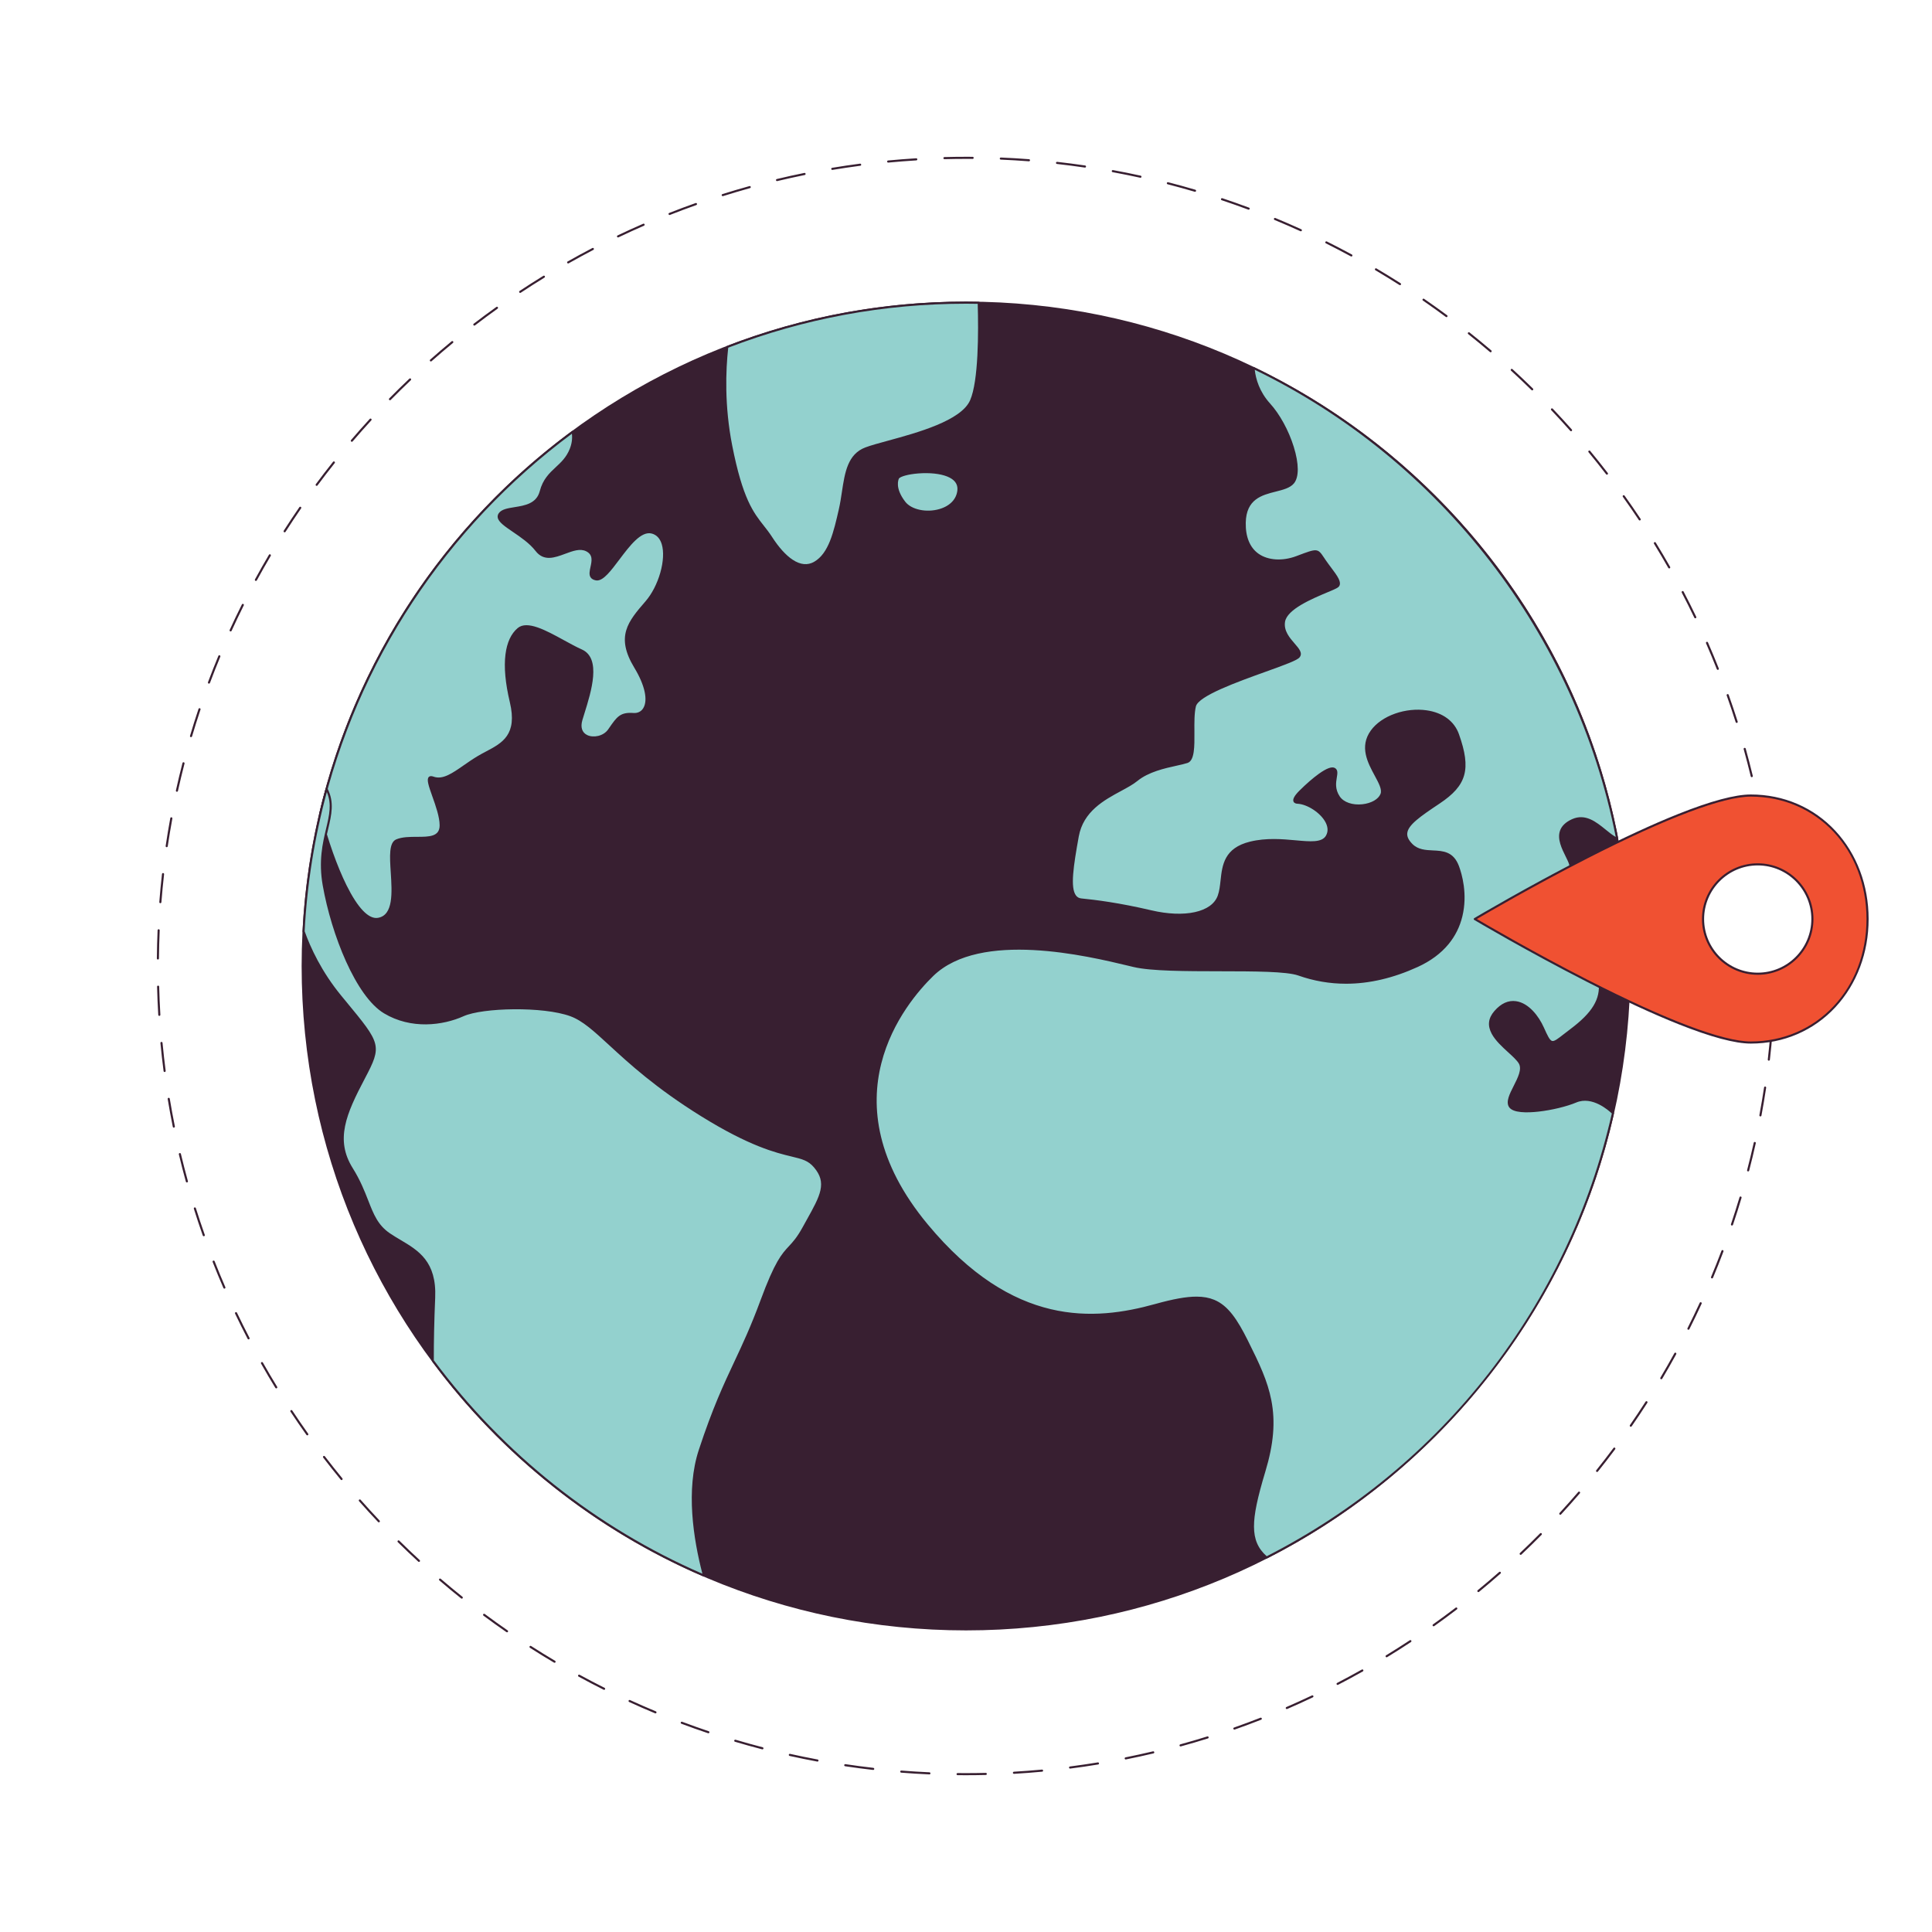 <svg xmlns="http://www.w3.org/2000/svg" enable-background="new 0 0 5000 5000" viewBox="0 0 5000 5000" id="earth-globe-with-location-pin">
  <g>
    <g>
      <path fill="#381f31" d="M2500.078,4594.246c-7.301,0-14.665-0.038-21.886-0.112c-1.504-0.016-2.711-1.247-2.695-2.752
			c0.016-1.494,1.232-2.695,2.724-2.695c0.009,0,0.019,0,0.028,0c7.202,0.074,14.546,0.112,21.829,0.112
			c16.946,0,34.122-0.206,51.05-0.611c1.479-0.048,2.752,1.152,2.788,2.657c0.036,1.504-1.153,2.753-2.657,2.788
			C2534.286,4594.04,2517.066,4594.246,2500.078,4594.246z M2405.296,4592.137c-0.041,0-0.082-0.001-0.123-0.003
			c-24.24-1.081-48.77-2.6-72.91-4.514c-1.5-0.118-2.619-1.431-2.5-2.93c0.119-1.5,1.422-2.612,2.931-2.5
			c24.077,1.908,48.544,3.423,72.721,4.502c1.503,0.066,2.667,1.339,2.6,2.843
			C2407.95,4590.996,2406.744,4592.137,2405.296,4592.137z M2624.095,4590.63c-1.432,0-2.632-1.117-2.717-2.564
			c-0.088-1.502,1.059-2.791,2.561-2.879c24.151-1.411,48.595-3.265,72.654-5.51c1.485-0.142,2.824,0.961,2.965,2.459
			c0.14,1.497-0.961,2.825-2.459,2.965c-24.121,2.251-48.629,4.11-72.842,5.524
			C2624.203,4590.629,2624.148,4590.63,2624.095,4590.63z M2259.865,4580.602c-0.103,0-0.207-0.006-0.312-0.018
			c-24.112-2.757-48.479-5.975-72.424-9.562c-1.487-0.224-2.513-1.61-2.29-3.098c0.223-1.488,1.614-2.507,3.098-2.29
			c23.882,3.579,48.186,6.788,72.234,9.538c1.495,0.171,2.568,1.521,2.397,3.016
			C2262.409,4579.577,2261.23,4580.602,2259.865,4580.602z M2769.354,4577.072c-1.351,0-2.522-1.003-2.698-2.378
			c-0.192-1.492,0.862-2.856,2.354-3.048c23.989-3.083,48.246-6.632,72.095-10.549c1.484-0.241,2.885,0.762,3.129,2.246
			s-0.762,2.885-2.246,3.13c-23.911,3.927-48.23,7.484-72.282,10.576C2769.587,4577.064,2769.47,4577.072,2769.354,4577.072z
			 M2115.584,4558.98c-0.165,0-0.333-0.016-0.501-0.047c-23.829-4.428-47.912-9.341-71.579-14.604
			c-1.469-0.326-2.395-1.781-2.068-3.25c0.326-1.468,1.776-2.394,3.25-2.067c23.606,5.248,47.625,10.148,71.393,14.565
			c1.479,0.274,2.455,1.696,2.18,3.176C2118.016,4558.064,2116.871,4558.98,2115.584,4558.98z M2913.317,4553.429
			c-1.271,0-2.408-0.896-2.668-2.189c-0.295-1.475,0.66-2.91,2.136-3.206c23.704-4.75,47.652-9.988,71.18-15.568
			c1.469-0.349,2.933,0.559,3.279,2.022c0.347,1.463-0.558,2.931-2.022,3.278c-23.589,5.595-47.601,10.847-71.366,15.609
			C2913.675,4553.411,2913.495,4553.429,2913.317,4553.429z M1973.167,4527.312c-0.227,0-0.457-0.028-0.686-0.088
			c-23.475-6.093-47.155-12.685-70.381-19.593c-1.442-0.429-2.263-1.945-1.834-3.387c0.429-1.441,1.942-2.258,3.388-1.835
			c23.165,6.891,46.783,13.465,70.196,19.541c1.456,0.378,2.33,1.864,1.952,3.321
			C1975.483,4526.499,1974.377,4527.312,1973.167,4527.312z M3055.274,4519.759c-1.195,0-2.292-0.794-2.624-2.003
			c-0.398-1.451,0.454-2.95,1.905-3.348c23.324-6.406,46.846-13.314,69.913-20.53c1.435-0.452,2.965,0.351,3.413,1.786
			c0.449,1.436-0.351,2.964-1.786,3.413c-23.128,7.235-46.713,14.161-70.098,20.583
			C3055.757,4519.727,3055.514,4519.759,3055.274,4519.759z M1833.317,4485.721c-0.288,0-0.581-0.046-0.869-0.143
			c-23.055-7.749-46.28-16.014-69.031-24.564c-1.409-0.529-2.121-2.1-1.592-3.508s2.101-2.119,3.508-1.592
			c22.691,8.529,45.855,16.771,68.85,24.5c1.426,0.479,2.193,2.023,1.714,3.449
			C1835.516,4485.002,1834.455,4485.721,1833.317,4485.721z M3194.523,4476.197c-1.124,0-2.176-0.7-2.569-1.82
			c-0.499-1.419,0.246-2.975,1.665-3.474c22.798-8.021,45.776-16.564,68.299-25.391c1.405-0.55,2.981,0.142,3.53,1.543
			c0.549,1.4-0.142,2.98-1.542,3.529c-22.581,8.85-45.621,17.414-68.479,25.457
			C3195.128,4476.147,3194.823,4476.197,3194.523,4476.197z M1696.364,4434.251c-0.349,0-0.704-0.067-1.046-0.211
			c-22.417-9.338-44.988-19.21-67.089-29.342c-1.368-0.628-1.967-2.244-1.341-3.612c0.627-1.367,2.244-1.966,3.611-1.34
			c22.042,10.106,44.556,19.952,66.914,29.266c1.389,0.579,2.045,2.174,1.467,3.562
			C1698.443,4433.62,1697.43,4434.251,1696.364,4434.251z M3330.181,4423.044c-1.053,0-2.056-0.614-2.501-1.643
			c-0.597-1.38,0.038-2.984,1.418-3.582c22.131-9.579,44.401-19.686,66.192-30.037c1.358-0.646,2.983-0.067,3.63,1.291
			c0.645,1.358,0.066,2.983-1.292,3.629c-21.848,10.38-44.177,20.512-66.366,30.117
			C3330.909,4422.972,3330.542,4423.044,3330.181,4423.044z M1563.448,4373.314c-0.411,0-0.827-0.094-1.219-0.29
			c-21.71-10.892-43.521-22.318-64.831-33.96c-1.32-0.722-1.805-2.377-1.084-3.696c0.721-1.32,2.374-1.807,3.697-1.085
			c21.253,11.612,43.008,23.009,64.661,33.872c1.345,0.675,1.888,2.312,1.213,3.656
			C1565.407,4372.764,1564.446,4373.314,1563.448,4373.314z M3461.669,4360.581c-0.984,0-1.936-0.536-2.42-1.471
			c-0.692-1.335-0.172-2.979,1.164-3.672c21.424-11.111,42.947-22.755,63.971-34.608c1.313-0.738,2.973-0.274,3.71,1.035
			c0.739,1.311,0.276,2.972-1.034,3.711c-21.079,11.884-42.658,23.558-64.139,34.698
			C3462.521,4360.482,3462.092,4360.581,3461.669,4360.581z M1435.198,4303.245c-0.472,0-0.95-0.123-1.386-0.382
			c-20.871-12.37-41.82-25.286-62.268-38.39c-1.267-0.812-1.635-2.497-0.823-3.764c0.812-1.266,2.496-1.637,3.763-0.823
			c20.394,13.069,41.289,25.953,62.105,38.291c1.294,0.767,1.722,2.438,0.955,3.731
			C1437.036,4302.768,1436.129,4303.245,1435.198,4303.245z M3588.546,4289.053c-0.918,0-1.813-0.464-2.326-1.305
			c-0.784-1.284-0.379-2.961,0.904-3.744c20.602-12.58,41.271-25.702,61.437-39c1.257-0.83,2.946-0.481,3.773,0.774
			c0.829,1.255,0.481,2.945-0.774,3.772c-20.218,13.334-40.941,26.489-61.596,39.102
			C3589.521,4288.924,3589.03,4289.053,3588.546,4289.053z M1312.214,4224.425c-0.534,0-1.073-0.157-1.546-0.483
			c-19.952-13.792-39.941-28.131-59.416-42.618c-1.207-0.898-1.457-2.604-0.559-3.812c0.897-1.207,2.603-1.458,3.811-0.56
			c19.423,14.45,39.361,28.752,59.261,42.508c1.238,0.854,1.547,2.552,0.692,3.789
			C1313.929,4224.014,1313.079,4224.425,1312.214,4224.425z M3710.198,4208.825c-0.853,0-1.692-0.398-2.224-1.146
			c-0.871-1.227-0.583-2.927,0.644-3.799c19.686-13.987,39.403-28.521,58.604-43.193c1.194-0.913,2.904-0.687,3.818,0.511
			c0.914,1.195,0.686,2.904-0.51,3.817c-19.251,14.712-39.021,29.282-58.757,43.307
			C3711.295,4208.662,3710.743,4208.825,3710.198,4208.825z M1195.066,4137.27c-0.597,0-1.197-0.195-1.7-0.597
			c-18.93-15.134-37.868-30.819-56.288-46.623c-1.142-0.979-1.273-2.699-0.294-3.841s2.7-1.272,3.841-0.294
			c18.372,15.763,37.261,31.408,56.143,46.503c1.175,0.939,1.366,2.653,0.426,3.829
			C1196.658,4136.92,1195.866,4137.27,1195.066,4137.27z M3826.035,4120.304c-0.788,0-1.568-0.34-2.107-0.996
			c-0.955-1.162-0.785-2.879,0.378-3.833c18.675-15.326,37.345-31.198,55.49-47.174c1.13-0.993,2.85-0.885,3.844,0.244
			s0.885,2.85-0.244,3.844c-18.192,16.019-36.911,31.932-55.635,47.297C3827.255,4120.102,3826.643,4120.304,3826.035,4120.304z
			 M1084.296,4042.229c-0.659,0-1.32-0.237-1.843-0.719c-17.84-16.415-35.638-33.37-52.899-50.395
			c-1.071-1.057-1.083-2.781-0.027-3.852c1.056-1.072,2.781-1.083,3.852-0.027c17.217,16.981,34.968,33.893,52.763,50.265
			c1.107,1.018,1.179,2.741,0.16,3.848C1085.765,4041.934,1085.032,4042.229,1084.296,4042.229z M3935.498,4023.926
			c-0.724,0-1.445-0.286-1.98-0.854c-1.033-1.095-0.983-2.818,0.11-3.851c17.571-16.586,35.104-33.72,52.109-50.924
			c1.058-1.07,2.781-1.08,3.852-0.023c1.069,1.058,1.079,2.782,0.022,3.853c-17.05,17.249-34.627,34.427-52.243,51.056
			C3936.842,4023.68,3936.169,4023.926,3935.498,4023.926z M980.422,3939.78c-0.723,0-1.444-0.286-1.979-0.852
			c-16.646-17.598-33.22-35.737-49.261-53.917c-0.996-1.128-0.888-2.849,0.24-3.845c1.128-0.994,2.85-0.887,3.844,0.241
			c16,18.132,32.532,36.225,49.134,53.776c1.034,1.094,0.986,2.817-0.107,3.851C981.767,3939.533,981.094,3939.78,980.422,3939.78z
			 M4038.06,3920.157c-0.66,0-1.321-0.238-1.846-0.722c-1.105-1.02-1.176-2.742-0.155-3.849
			c16.383-17.767,32.691-36.081,48.472-54.433c0.981-1.141,2.701-1.271,3.841-0.289c1.141,0.981,1.271,2.7,0.29,3.841
			c-15.821,18.399-32.172,36.761-48.598,54.574C4039.526,3919.862,4038.794,3920.157,4038.06,3920.157z M883.934,3830.425
			c-0.786,0-1.566-0.339-2.105-0.993c-15.391-18.713-30.661-37.949-45.387-57.177c-0.915-1.194-0.688-2.904,0.506-3.818
			c1.194-0.915,2.904-0.688,3.818,0.506c14.688,19.178,29.919,38.365,45.27,57.028c0.956,1.162,0.789,2.879-0.374,3.834
			C885.156,3830.222,884.543,3830.425,883.934,3830.425z M4133.217,3809.487c-0.598,0-1.198-0.195-1.701-0.598
			c-1.174-0.94-1.363-2.655-0.423-3.829c15.12-18.87,30.123-38.278,44.595-57.685c0.9-1.207,2.607-1.453,3.812-0.556
			c1.206,0.899,1.455,2.606,0.556,3.812c-14.509,19.458-29.552,38.916-44.711,57.835
			C4134.807,3809.139,4134.015,3809.487,4133.217,3809.487z M795.296,3714.693c-0.852,0-1.69-0.397-2.221-1.144
			c-14.053-19.731-27.945-39.973-41.291-60.161c-0.83-1.255-0.485-2.944,0.771-3.774s2.945-0.485,3.774,0.771
			c13.311,20.135,27.166,40.324,41.183,60.005c0.873,1.225,0.587,2.926-0.639,3.799
			C796.395,3714.529,795.843,3714.693,795.296,3714.693z M4220.494,3692.438c-0.535,0-1.076-0.157-1.55-0.485
			c-1.236-0.855-1.544-2.553-0.687-3.789c13.786-19.901,27.408-40.313,40.487-60.672c0.812-1.265,2.498-1.632,3.765-0.819
			c1.266,0.813,1.632,2.499,0.819,3.765c-13.113,20.41-26.771,40.876-40.594,60.829
			C4222.206,3692.028,4221.357,3692.438,4220.494,3692.438z M714.948,3593.146c-0.917,0-1.812-0.463-2.326-1.303
			c-12.642-20.65-25.085-41.799-36.986-62.854c-0.74-1.311-0.279-2.972,1.031-3.712c1.31-0.739,2.971-0.278,3.711,1.031
			c11.87,21.001,24.282,42.094,36.89,62.691c0.785,1.282,0.382,2.959-0.901,3.745
			C715.924,3593.016,715.433,3593.146,714.948,3593.146z M4299.44,3569.549c-0.474,0-0.953-0.124-1.39-0.383
			c-1.293-0.769-1.719-2.439-0.95-3.733c12.37-20.818,24.539-42.141,36.172-63.376c0.723-1.318,2.376-1.805,3.697-1.08
			c1.319,0.723,1.803,2.378,1.08,3.697c-11.662,21.291-23.864,42.669-36.266,63.542
			C4301.275,3569.072,4300.369,3569.549,4299.44,3569.549z M643.292,3466.369c-0.984,0-1.934-0.535-2.419-1.468
			c-11.163-21.466-22.096-43.416-32.494-65.242c-0.647-1.358-0.07-2.984,1.288-3.631c1.358-0.646,2.983-0.07,3.63,1.287
			c10.371,21.77,21.275,43.663,32.409,65.072c0.693,1.335,0.174,2.979-1.16,3.674
			C644.146,3466.27,643.716,3466.369,643.292,3466.369z M4369.642,3441.39c-0.412,0-0.829-0.094-1.222-0.291
			c-1.344-0.677-1.886-2.313-1.209-3.657c10.888-21.646,21.54-43.777,31.658-65.783c0.628-1.365,2.244-1.969,3.612-1.337
			c1.367,0.628,1.966,2.245,1.337,3.612c-10.146,22.063-20.824,44.254-31.741,65.955
			C4371.599,3440.84,4370.638,3441.39,4369.642,3441.39z M580.695,3334.983c-1.052,0-2.054-0.613-2.5-1.64
			c-9.627-22.173-18.993-44.818-27.836-67.308c-0.55-1.4,0.139-2.981,1.539-3.532c1.401-0.546,2.981,0.139,3.532,1.538
			c8.82,22.432,18.16,45.018,27.762,67.132c0.6,1.38-0.034,2.984-1.413,3.584C581.426,3334.911,581.058,3334.983,580.695,3334.983z
			 M4430.717,3308.561c-0.351,0-0.706-0.068-1.05-0.212c-1.388-0.58-2.042-2.175-1.462-3.562
			c9.341-22.354,18.416-45.193,26.973-67.882c0.531-1.407,2.104-2.117,3.51-1.588c1.408,0.531,2.118,2.103,1.588,3.51
			c-8.579,22.749-17.678,45.647-27.044,68.061C4432.795,3307.931,4431.782,3308.561,4430.717,3308.561z M527.392,3199.404
			c-1.122,0-2.173-0.699-2.568-1.817c-8.074-22.86-15.851-46.179-23.114-69.305c-0.451-1.436,0.347-2.964,1.783-3.415
			c1.437-0.448,2.963,0.348,3.415,1.782c7.244,23.066,15,46.322,23.053,69.123c0.501,1.419-0.243,2.975-1.662,3.476
			C527.999,3199.354,527.693,3199.404,527.392,3199.404z M4482.331,3171.691c-0.289,0-0.582-0.046-0.87-0.144
			c-1.426-0.481-2.191-2.026-1.711-3.451c7.753-22.98,15.201-46.416,22.138-69.654c0.431-1.441,1.947-2.259,3.39-1.831
			c1.441,0.431,2.261,1.948,1.83,3.39c-6.955,23.3-14.423,46.796-22.195,69.836
			C4484.528,3170.974,4483.468,3171.691,4482.331,3171.691z M483.672,3060.211c-1.195,0-2.291-0.792-2.624-2
			c-6.444-23.359-12.563-47.165-18.187-70.754c-0.348-1.463,0.555-2.933,2.018-3.281c1.465-0.348,2.933,0.554,3.282,2.018
			c5.608,23.528,11.711,47.271,18.138,70.568c0.4,1.45-0.451,2.95-1.901,3.351C484.155,3060.179,483.912,3060.211,483.672,3060.211z
			 M4524.137,3031.677c-0.228,0-0.458-0.028-0.688-0.089c-1.456-0.38-2.329-1.867-1.949-3.322
			c6.099-23.405,11.863-47.233,17.134-70.822c0.329-1.469,1.785-2.391,3.252-2.064c1.469,0.328,2.393,1.784,2.064,3.252
			c-5.284,23.651-11.064,47.542-17.179,71.008C4526.451,3030.864,4525.347,3031.677,4524.137,3031.677z M449.837,2918.294
			c-1.27,0-2.407-0.894-2.667-2.187c-4.79-23.759-9.224-47.934-13.18-71.854c-0.245-1.484,0.759-2.886,2.243-3.132
			c1.486-0.243,2.887,0.759,3.132,2.243c3.945,23.856,8.368,47.969,13.145,71.666c0.297,1.475-0.657,2.911-2.132,3.208
			C450.196,2918.276,450.015,2918.294,449.837,2918.294z M4555.952,2889.288c-0.166,0-0.334-0.016-0.503-0.047
			c-1.479-0.276-2.454-1.699-2.178-3.178c4.441-23.77,8.521-47.942,12.128-71.847c0.225-1.486,1.604-2.509,3.1-2.287
			c1.488,0.225,2.512,1.612,2.287,3.1c-3.616,23.968-7.707,48.203-12.159,72.034
			C4558.382,2888.373,4557.238,2889.288,4555.952,2889.288z M426.03,2774.358c-1.349,0-2.52-1-2.698-2.373
			c-3.115-24.02-5.851-48.443-8.132-72.596c-0.142-1.497,0.958-2.826,2.455-2.968c1.489-0.137,2.827,0.958,2.968,2.456
			c2.275,24.089,5.004,48.45,8.111,72.406c0.193,1.492-0.859,2.858-2.351,3.052C426.265,2774.352,426.147,2774.358,426.03,2774.358z
			 M4577.72,2745.025c-0.104,0-0.21-0.006-0.316-0.018c-1.494-0.173-2.566-1.523-2.394-3.019
			c2.769-24.005,5.154-48.403,7.091-72.516c0.12-1.5,1.438-2.614,2.933-2.497c1.5,0.12,2.618,1.434,2.497,2.933
			c-1.94,24.176-4.333,48.637-7.108,72.704C4580.262,2744.002,4579.084,2745.025,4577.72,2745.025z M412.31,2629.118
			c-1.43,0-2.63-1.115-2.716-2.562c-1.44-24.17-2.48-48.729-3.09-72.995c-0.038-1.504,1.151-2.754,2.655-2.792
			c1.531,0.003,2.753,1.152,2.791,2.655c0.608,24.204,1.646,48.7,3.083,72.808c0.089,1.502-1.056,2.792-2.557,2.881
			C412.419,2629.117,412.364,2629.118,412.31,2629.118z M408.645,2483.245c-0.008,0-0.017,0-0.025,0
			c-1.504-0.014-2.712-1.244-2.699-2.749c0.221-24.26,0.866-48.829,1.918-73.021c0.065-1.503,1.345-2.667,2.839-2.603
			c1.503,0.065,2.668,1.337,2.603,2.839c-1.049,24.131-1.693,48.636-1.914,72.835
			C411.355,2482.042,410.138,2483.245,408.645,2483.245z M414.99,2337.496c-0.071,0-0.143-0.002-0.215-0.008
			c-1.5-0.117-2.621-1.428-2.503-2.927c1.89-24.184,4.229-48.649,6.954-72.719c0.169-1.494,1.526-2.563,3.013-2.4
			c1.495,0.169,2.569,1.518,2.4,3.013c-2.717,24.007-5.051,48.41-6.936,72.531C417.59,2336.412,416.397,2337.496,414.99,2337.496z
			 M431.403,2192.532c-0.133,0-0.269-0.01-0.404-0.03c-1.488-0.221-2.515-1.607-2.294-3.095
			c3.567-23.993,7.606-48.237,12.004-72.059c0.273-1.479,1.69-2.454,3.173-2.185c1.479,0.273,2.457,1.694,2.184,3.173
			c-4.387,23.76-8.416,47.941-11.973,71.871C433.893,2191.561,432.73,2192.532,431.403,2192.532z M457.894,2049.064
			c-0.195,0-0.393-0.021-0.59-0.065c-1.469-0.325-2.396-1.779-2.072-3.248c5.234-23.665,10.962-47.568,17.025-71.043
			c0.376-1.457,1.863-2.331,3.318-1.956c1.457,0.376,2.332,1.862,1.957,3.318c-6.047,23.414-11.761,47.254-16.981,70.857
			C460.27,2048.198,459.143,2049.064,457.894,2049.064z M4533.542,2011.312c-1.229,0-2.345-0.838-2.646-2.086
			c-5.649-23.463-11.792-47.14-18.256-70.373c-0.403-1.449,0.444-2.951,1.895-3.354c1.444-0.401,2.951,0.445,3.354,1.894
			c6.48,23.293,12.64,47.032,18.305,70.557c0.352,1.462-0.548,2.934-2.011,3.286
			C4533.968,2011.287,4533.754,2011.312,4533.542,2011.312z M494.38,1907.802c-0.256,0-0.517-0.037-0.774-0.113
			c-1.442-0.427-2.266-1.943-1.838-3.385c6.884-23.245,14.277-46.687,21.974-69.674c0.478-1.426,2.021-2.195,3.448-1.718
			c1.426,0.478,2.196,2.021,1.718,3.448c-7.677,22.926-15.05,46.307-21.917,69.491
			C496.64,1907.036,495.556,1907.802,494.38,1907.802z M4494.477,1870.909c-1.156,0-2.229-0.742-2.597-1.902
			c-7.3-23.061-15.107-46.3-23.207-69.075c-0.504-1.417,0.236-2.975,1.654-3.479c1.417-0.507,2.975,0.237,3.479,1.654
			c8.121,22.834,15.949,46.135,23.268,69.256c0.454,1.434-0.341,2.964-1.774,3.419
			C4495.025,1870.868,4494.748,1870.909,4494.477,1870.909z M540.778,1769.251c-0.317,0-0.64-0.056-0.955-0.174
			c-1.409-0.528-2.123-2.097-1.596-3.506c8.522-22.753,17.57-45.677,26.895-68.132c0.577-1.39,2.172-2.047,3.56-1.471
			c1.39,0.577,2.048,2.171,1.471,3.56c-9.3,22.397-18.325,45.26-26.824,67.953C542.92,1768.576,541.881,1769.251,540.778,1769.251z
			 M4445.658,1733.619c-1.085,0-2.11-0.653-2.534-1.723c-8.869-22.42-18.265-45.002-27.924-67.12
			c-0.603-1.379,0.027-2.984,1.406-3.586c1.374-0.601,2.983,0.027,3.586,1.406c9.685,22.175,19.104,44.817,27.998,67.296
			c0.554,1.399-0.133,2.981-1.531,3.535C4446.331,1733.557,4445.991,1733.619,4445.658,1733.619z M596.865,1634.172
			c-0.379,0-0.764-0.08-1.13-0.247c-1.368-0.626-1.97-2.242-1.345-3.61c10.095-22.084,20.726-44.301,31.598-66.036
			c0.674-1.345,2.31-1.89,3.655-1.217c1.345,0.673,1.89,2.309,1.217,3.655c-10.844,21.677-21.448,43.837-31.516,65.863
			C598.886,1633.581,597.898,1634.172,596.865,1634.172z M4387.394,1600.205c-1.016,0-1.99-0.57-2.458-1.547
			c-10.424-21.757-21.381-43.639-32.568-65.038c-0.696-1.333-0.181-2.979,1.152-3.676c1.334-0.699,2.979-0.182,3.676,1.151
			c11.216,21.455,22.202,43.394,32.652,65.208c0.65,1.357,0.077,2.983-1.279,3.633
			C4388.188,1600.119,4387.788,1600.205,4387.394,1600.205z M662.263,1503.438c-0.44,0-0.887-0.107-1.301-0.332
			c-1.32-0.72-1.808-2.375-1.088-3.695c11.615-21.316,23.771-42.724,36.128-63.628c0.765-1.295,2.437-1.725,3.73-0.958
			c1.295,0.766,1.725,2.436,0.959,3.731c-12.326,20.85-24.449,42.202-36.034,63.462
			C664.164,1502.924,663.229,1503.438,662.263,1503.438z M4319.909,1471.121c-0.947,0-1.868-0.495-2.37-1.378
			c-11.927-20.994-24.389-42.068-37.043-62.638c-0.788-1.281-0.389-2.959,0.894-3.747c1.28-0.789,2.959-0.387,3.747,0.893
			c12.686,20.624,25.182,41.752,37.139,62.801c0.743,1.308,0.285,2.97-1.022,3.713
			C4320.828,1471.007,4320.365,1471.121,4319.909,1471.121z M736.615,1377.662c-0.502,0-1.01-0.139-1.465-0.43
			c-1.267-0.81-1.638-2.494-0.828-3.761c13.072-20.447,26.686-40.945,40.462-60.923c0.855-1.238,2.551-1.55,3.789-0.696
			c1.238,0.854,1.55,2.55,0.696,3.789c-13.741,19.926-27.319,40.371-40.357,60.765
			C738.393,1377.218,737.513,1377.662,736.615,1377.662z M4243.557,1347c-0.882,0-1.746-0.428-2.271-1.217
			c-13.362-20.118-27.268-40.282-41.328-59.934c-0.876-1.223-0.594-2.925,0.63-3.8c1.225-0.876,2.925-0.592,3.8,0.63
			c14.098,19.703,28.039,39.92,41.436,60.09c0.833,1.253,0.491,2.943-0.762,3.776C4244.598,1346.852,4244.074,1347,4243.557,1347z
			 M819.522,1257.431c-0.564,0-1.134-0.175-1.622-0.537c-1.208-0.896-1.46-2.603-0.563-3.811
			c14.461-19.483,29.461-38.976,44.584-57.936c0.938-1.176,2.652-1.369,3.828-0.431c1.176,0.938,1.369,2.651,0.431,3.828
			c-15.084,18.911-30.045,38.353-44.469,57.786C821.177,1257.05,820.354,1257.431,819.522,1257.431z M4158.723,1228.438
			c-0.816,0-1.624-0.366-2.16-1.063c-14.729-19.142-30.005-38.3-45.406-56.941c-0.958-1.16-0.795-2.877,0.365-3.834
			c1.16-0.959,2.878-0.793,3.834,0.365c15.441,18.69,30.758,37.898,45.524,57.089c0.917,1.192,0.693,2.902-0.498,3.82
			C4159.887,1228.254,4159.303,1228.438,4158.723,1228.438z M910.549,1143.301c-0.627,0-1.256-0.215-1.77-0.654
			c-1.143-0.979-1.276-2.698-0.298-3.841c15.768-18.419,32.079-36.817,48.479-54.681c1.017-1.107,2.739-1.181,3.849-0.164
			c1.108,1.017,1.181,2.74,0.164,3.849c-16.357,17.818-32.626,36.168-48.353,54.54
			C912.081,1142.978,911.317,1143.301,910.549,1143.301z M4065.833,1116.009c-0.752,0-1.501-0.31-2.039-0.917
			c-16.034-18.09-32.607-36.149-49.261-53.675c-1.036-1.091-0.992-2.815,0.099-3.851c1.09-1.036,2.815-0.992,3.851,0.098
			c16.696,17.572,33.312,35.678,49.388,53.815c0.998,1.126,0.895,2.847-0.231,3.845
			C4067.12,1115.784,4066.476,1116.009,4065.833,1116.009z M1009.236,1035.803c-0.689,0-1.38-0.26-1.91-0.782
			c-1.072-1.055-1.086-2.779-0.031-3.852c17.006-17.282,34.545-34.498,52.13-51.17c1.092-1.035,2.816-0.989,3.851,0.103
			c1.035,1.092,0.989,2.816-0.103,3.851c-17.54,16.629-35.033,33.801-51.996,51.038
			C1010.645,1035.531,1009.94,1035.803,1009.236,1035.803z M3965.342,1010.253c-0.688,0-1.378-0.259-1.908-0.78
			c-17.263-16.95-35.054-33.823-52.878-50.149c-1.109-1.017-1.185-2.74-0.169-3.849c1.016-1.109,2.737-1.185,3.849-0.169
			c17.87,16.369,35.707,33.286,53.015,50.28c1.073,1.054,1.09,2.778,0.035,3.852
			C3966.752,1009.98,3966.047,1010.253,3965.342,1010.253z M1115.091,935.44c-0.753,0-1.503-0.311-2.042-0.919
			c-0.997-1.127-0.891-2.848,0.236-3.845c18.154-16.055,36.836-32.007,55.527-47.416c1.162-0.958,2.877-0.792,3.835,0.369
			c0.957,1.161,0.792,2.878-0.37,3.835c-18.643,15.368-37.276,31.28-55.384,47.293
			C1116.376,935.215,1115.733,935.44,1115.091,935.44z M3857.729,911.683c-0.626,0-1.255-0.215-1.768-0.653
			c-18.402-15.717-37.326-31.32-56.246-46.376c-1.177-0.937-1.372-2.65-0.435-3.828c0.935-1.177,2.647-1.373,3.827-0.435
			c18.97,15.095,37.942,30.739,56.391,46.497c1.145,0.977,1.28,2.696,0.303,3.84
			C3859.262,911.359,3858.497,911.683,3857.729,911.683z M1227.6,842.693c-0.817,0-1.626-0.367-2.163-1.065
			c-0.916-1.193-0.691-2.903,0.502-3.819c19.216-14.752,38.951-29.365,58.656-43.433c1.225-0.875,2.927-0.589,3.799,0.634
			c0.874,1.225,0.59,2.926-0.634,3.8c-19.654,14.031-39.338,28.606-58.504,43.32C1228.762,842.509,1228.179,842.693,1227.6,842.693z
			 M3743.501,820.786c-0.563,0-1.132-0.174-1.619-0.535c-19.439-14.396-39.408-28.652-59.351-42.371
			c-1.239-0.853-1.553-2.549-0.7-3.788c0.853-1.238,2.547-1.554,3.788-0.701c19.994,13.755,40.014,28.047,59.505,42.481
			c1.209,0.896,1.463,2.601,0.568,3.81C3745.158,820.405,3744.335,820.786,3743.501,820.786z M1346.217,758.012
			c-0.883,0-1.749-0.428-2.272-1.22c-0.831-1.253-0.488-2.944,0.766-3.775c20.186-13.375,40.878-26.576,61.502-39.232
			c1.283-0.789,2.959-0.387,3.747,0.896c0.787,1.283,0.385,2.959-0.897,3.746c-20.57,12.625-41.209,25.79-61.342,39.131
			C1347.257,757.865,1346.734,758.012,1346.217,758.012z M3623.193,738.023c-0.501,0-1.008-0.138-1.462-0.428
			c-20.411-13.018-41.331-25.852-62.18-38.146c-1.296-0.765-1.727-2.435-0.962-3.73c0.764-1.295,2.433-1.728,3.729-0.962
			c20.902,12.326,41.878,25.194,62.342,38.245c1.269,0.809,1.641,2.493,0.831,3.762
			C3624.974,737.578,3624.093,738.023,3623.193,738.023z M1470.371,681.82c-0.949,0-1.871-0.497-2.372-1.381
			c-0.742-1.309-0.282-2.971,1.027-3.713c21.056-11.933,42.605-23.652,64.049-34.835c1.333-0.697,2.979-0.178,3.674,1.156
			c0.696,1.333,0.178,2.979-1.155,3.675c-21.388,11.153-42.881,22.842-63.882,34.744
			C1471.287,681.706,1470.826,681.82,1470.371,681.82z M3497.362,663.823c-0.439,0-0.886-0.106-1.299-0.331
			c-21.28-11.565-43.055-22.91-64.72-33.718c-1.347-0.672-1.894-2.308-1.222-3.653c0.672-1.346,2.31-1.892,3.653-1.222
			c21.722,10.837,43.554,22.211,64.89,33.806c1.322,0.719,1.811,2.373,1.093,3.694
			C3499.264,663.308,3498.328,663.823,3497.362,663.823z M1599.456,614.503c-1.017,0-1.992-0.571-2.46-1.55
			c-0.648-1.357-0.073-2.983,1.284-3.632c21.821-10.427,44.122-20.607,66.283-30.26c1.381-0.6,2.985,0.03,3.585,1.41
			c0.601,1.379-0.03,2.984-1.41,3.584c-22.103,9.627-44.345,19.782-66.109,30.181C1600.25,614.418,1599.85,614.503,1599.456,614.503
			z M3366.595,598.585c-0.378,0-0.762-0.079-1.128-0.246c-22.048-10.05-44.574-19.843-66.954-29.108
			c-1.39-0.575-2.05-2.169-1.475-3.558c0.576-1.39,2.168-2.051,3.559-1.475c22.438,9.289,45.023,19.108,67.13,29.184
			c1.369,0.624,1.973,2.239,1.349,3.608C3368.618,597.993,3367.629,598.585,3366.595,598.585z M1732.839,556.408
			c-1.085,0-2.111-0.654-2.534-1.725c-0.552-1.399,0.135-2.981,1.534-3.533c22.552-8.897,45.572-17.515,68.42-25.614
			c1.419-0.503,2.975,0.239,3.478,1.658c0.502,1.418-0.239,2.975-1.657,3.477c-22.789,8.078-45.749,16.673-68.242,25.546
			C1733.51,556.347,1733.172,556.408,1732.839,556.408z M3231.512,542.663c-0.316,0-0.638-0.056-0.952-0.172
			c-22.71-8.479-45.882-16.667-68.871-24.338c-1.427-0.477-2.197-2.019-1.722-3.446s2.014-2.201,3.446-1.722
			c23.05,7.691,46.282,15.901,69.052,24.401c1.41,0.526,2.126,2.095,1.6,3.504C3233.655,541.986,3232.616,542.663,3231.512,542.663z
			 M1870.355,507.666c-1.157,0-2.23-0.743-2.597-1.906c-0.453-1.435,0.344-2.964,1.778-3.417
			c23.125-7.292,46.692-14.271,70.049-20.742c1.448-0.402,2.95,0.448,3.352,1.898c0.401,1.449-0.448,2.951-1.897,3.352
			c-23.296,6.454-46.802,13.415-69.865,20.688C1870.903,507.625,1870.626,507.666,1870.355,507.666z M3092.756,496.363
			c-0.255,0-0.515-0.036-0.771-0.112c-23.197-6.841-46.831-13.361-70.243-19.381c-1.456-0.375-2.334-1.86-1.959-3.316
			c0.374-1.457,1.86-2.333,3.316-1.959c23.474,6.035,47.168,12.573,70.427,19.432c1.443,0.425,2.268,1.94,1.842,3.382
			C3095.018,495.594,3093.933,496.363,3092.756,496.363z M2010.951,468.707c-1.231,0-2.347-0.84-2.646-2.09
			c-0.351-1.462,0.552-2.933,2.014-3.283c23.565-5.646,47.564-10.953,71.33-15.772c1.472-0.299,2.912,0.654,3.211,2.128
			s-0.654,2.912-2.128,3.211c-23.704,4.807-47.641,10.1-71.143,15.73C2011.375,468.683,2011.161,468.707,2010.951,468.707z
			 M2951.45,460.033c-0.194,0-0.391-0.021-0.588-0.064c-23.61-5.193-47.643-10.039-71.428-14.403
			c-1.479-0.272-2.459-1.691-2.188-3.171s1.688-2.463,3.17-2.187c23.849,4.375,47.943,9.234,71.615,14.441
			c1.47,0.323,2.398,1.776,2.075,3.245C2953.827,459.166,2952.701,460.033,2951.45,460.033z M2153.931,439.712
			c-1.308,0-2.462-0.944-2.684-2.277c-0.247-1.483,0.755-2.887,2.24-3.134c23.894-3.979,48.205-7.593,72.257-10.74
			c1.491-0.194,2.859,0.856,3.054,2.348c0.195,1.491-0.856,2.859-2.347,3.054c-23.99,3.138-48.238,6.742-72.069,10.712
			C2154.23,439.7,2154.079,439.712,2153.931,439.712z M2807.946,433.702c-0.132,0-0.266-0.01-0.4-0.03
			c-23.901-3.526-48.213-6.68-72.26-9.375c-1.494-0.168-2.571-1.515-2.403-3.011c0.168-1.495,1.514-2.571,3.011-2.403
			c24.108,2.701,48.483,5.864,72.447,9.399c1.488,0.219,2.517,1.604,2.297,3.092
			C2810.438,432.729,2809.275,433.702,2807.946,433.702z M2298.584,420.783c-1.388,0-2.573-1.056-2.708-2.465
			c-0.144-1.498,0.955-2.828,2.453-2.971c24.111-2.305,48.614-4.219,72.828-5.689c1.515-0.085,2.793,1.053,2.884,2.553
			c0.091,1.502-1.052,2.793-2.554,2.884c-24.151,1.467-48.59,3.376-72.64,5.675C2298.759,420.779,2298.671,420.783,2298.584,420.783
			z M2662.957,417.451c-0.07,0-0.141-0.002-0.212-0.008c-24.082-1.855-48.553-3.315-72.734-4.34
			c-1.503-0.063-2.67-1.333-2.606-2.837c0.064-1.502,1.357-2.667,2.837-2.605c24.243,1.027,48.778,2.491,72.922,4.351
			c1.5,0.116,2.622,1.425,2.507,2.925C2665.56,416.365,2664.366,417.451,2662.957,417.451z M2444.217,411.934
			c-1.471,0-2.683-1.173-2.722-2.652c-0.04-1.504,1.148-2.755,2.652-2.795c18.522-0.486,37.34-0.732,55.93-0.732
			c5.69,0,11.455,0.023,17.136,0.069c1.505,0.012,2.715,1.242,2.702,2.746c-0.012,1.503-1.225,2.753-2.745,2.702
			c-5.667-0.046-11.417-0.069-17.092-0.069c-18.543,0-37.313,0.247-55.788,0.731
			C2444.265,411.933,2444.241,411.934,2444.217,411.934z"></path>
      <g>
        <g>
          <circle cx="2500.078" cy="2500" r="1716.734" fill="#381f31"></circle>
          <path fill="#381f31" d="M2500.078,4219.457c-116.661,0-233.25-11.753-346.528-34.933
					c-110.4-22.592-218.994-56.301-322.764-100.191c-101.885-43.095-200.154-96.433-292.075-158.533
					c-91.048-61.511-176.665-132.151-254.473-209.96c-77.808-77.808-148.449-163.426-209.959-254.473
					c-62.101-91.922-115.439-190.19-158.533-292.076c-43.891-103.77-77.6-212.363-100.191-322.764
					c-23.18-113.277-34.933-229.866-34.933-346.527s11.753-233.25,34.933-346.528c22.591-110.4,56.3-218.994,100.191-322.764
					c43.094-101.885,96.432-200.153,158.533-292.075c61.511-91.048,132.151-176.665,209.959-254.473
					s163.425-148.449,254.473-209.959c91.921-62.101,190.19-115.439,292.075-158.533c103.77-43.891,212.363-77.6,322.764-100.191
					c113.278-23.18,229.867-34.933,346.528-34.933c116.661,0,233.25,11.753,346.528,34.933
					c110.4,22.591,218.993,56.3,322.764,100.191c101.886,43.094,200.153,96.432,292.075,158.533
					c91.048,61.511,176.665,132.151,254.474,209.959c77.808,77.808,148.449,163.425,209.959,254.473
					c62.102,91.922,115.439,190.19,158.534,292.075c43.891,103.77,77.6,212.363,100.191,322.764
					c23.18,113.278,34.933,229.867,34.933,346.528s-11.753,233.25-34.933,346.527c-22.592,110.4-56.301,218.994-100.191,322.764
					c-43.095,101.886-96.433,200.154-158.534,292.076c-61.51,91.047-132.151,176.665-209.959,254.473
					c-77.809,77.809-163.426,148.449-254.474,209.96c-91.922,62.101-190.189,115.438-292.075,158.533
					c-103.771,43.891-212.363,77.6-322.764,100.191C2733.328,4207.704,2616.738,4219.457,2500.078,4219.457z M2500.078,785.99
					c-945.108,0-1714.009,768.901-1714.009,1714.01s768.901,1714.01,1714.009,1714.01s1714.01-768.901,1714.01-1714.01
					S3445.186,785.99,2500.078,785.99z"></path>
        </g>
        <g>
          <g>
            <path fill="#93d1ce" d="M2324.327,1236.622c0,0-14.525,23.604,16.341,63.549s134.361,30.867,139.808-31.775
						C2485.923,1205.755,2338.852,1218.465,2324.327,1236.622z"></path>
            <path fill="#381f31" d="M2401.682,1327.021c-7.32,0-14.618-0.705-21.658-2.126
						c-18.102-3.653-32.844-11.842-41.511-23.058c-31.654-40.963-17.139-65.613-16.506-66.642c0.059-0.095,0.123-0.187,0.193-0.274
						c11.573-14.467,89.311-23.545,131.214-6.771c21.05,8.425,31.346,22.424,29.775,40.483
						c-2.224,25.576-20.548,45.25-50.275,53.978C2422.936,1325.54,2412.286,1327.021,2401.682,1327.021z M2326.58,1238.171
						c-1.028,1.928-11.749,24.11,16.243,60.334c15.85,20.512,54.748,28.804,88.557,18.878c27.458-8.062,44.363-26.003,46.383-49.223
						c1.36-15.645-7.513-27.405-26.373-34.954c-18.366-7.351-45.631-10.252-74.805-7.959
						C2349.085,1227.409,2330.718,1233.353,2326.58,1238.171z"></path>
          </g>
          <g>
            <path fill="#93d1ce" d="M4174.404,2880.777c-0.29-0.293-49.054-49.921-96.122-30.007
						c-47.208,19.972-154.334,38.128-170.675,12.709c-16.341-25.419,43.576-81.706,25.419-112.573
						c-18.156-30.865-110.756-78.073-63.55-132.545c47.208-54.469,99.865-10.893,123.469,41.761
						c23.602,52.656,21.787,43.578,72.626,5.448c50.841-38.13,79.891-74.443,74.445-123.467
						c-5.448-49.024-10.896-67.18-7.263-136.177c3.63-68.995,21.787-118.019-14.526-108.941
						c-36.315,9.078-108.94,36.313-112.573-5.448c-3.63-41.761,65.365-27.235,58.102-54.469
						c-7.263-27.237-58.102-85.338,5.448-114.388c48.036-21.961,83.198,33.855,116.092,48.313
						c-104.518-538.485-460.693-987.128-941.208-1218.564c2.079,24.877,10.935,60.661,40.739,93.547
						c52.654,58.102,88.969,170.675,61.732,203.357c-27.235,32.682-123.467,7.263-125.282,103.493
						c-1.815,96.232,76.673,110.758,134.568,88.969c57.896-21.787,52.448-20.462,72.42,8.833
						c19.974,29.297,47.208,56.532,32.682,67.427c-14.524,10.893-130.729,45.391-137.99,90.784
						c-7.263,45.391,54.469,70.81,38.128,90.784c-16.341,19.972-257.892,82.619-268.788,128.012
						c-10.894,45.391,7.328,135.262-19.906,144.34s-90.784,14.526-130.729,47.208c-39.945,32.682-136.177,54.471-152.519,145.255
						s-27.235,159.78,9.078,163.412c36.315,3.631,96.232,10.894,181.571,30.865c85.336,19.974,157.964,5.448,174.305-39.943
						c16.341-45.393-7.263-116.206,81.706-137.992c88.969-21.789,176.121,19.971,197.91-16.341
						c21.789-36.315-36.313-85.338-76.258-87.154c0,0-21.789,0,7.263-29.052c29.05-29.05,74.443-67.18,88.969-58.102
						c14.524,9.078-11.779,38.13,11.358,72.628c23.139,34.498,97.582,25.419,110.291-7.263
						c12.711-32.682-72.626-98.047-25.419-163.412c47.208-65.365,192.464-78.073,223.331,9.078
						c30.865,87.154,21.787,128.914-49.023,176.123c-70.813,47.208-107.125,72.628-70.813,108.941
						c36.313,36.315,96.232-7.263,119.836,56.287s34.498,193.597-105.31,257.488c-139.808,63.891-245.118,43.917-306.852,22.128
						c-61.732-21.787-335.902-0.682-426.686-22.128c-90.784-21.448-392.189-101.339-521.103,23.945
						c-128.913,125.282-245.118,368.584-14.525,646.385s448.474,246.933,591.915,206.988
						c143.438-39.945,179.753-19.972,236.04,92.599c56.287,112.573,90.784,187.016,45.391,337.719
						c-37.779,125.431-42.806,181.668,5.759,223.177C3725.965,3802.69,4060.528,3383.616,4174.404,2880.777z"></path>
            <path fill="#381f31" d="M3277.875,4033.538c-0.637,0-1.267-0.223-1.771-0.653
						c-24.951-21.325-36.119-46.671-36.212-82.181c-0.084-32.057,8.496-73.733,29.614-143.852
						c46.105-153.066,7.8-229.68-45.219-335.717c-26.264-52.527-49.468-87.944-83.942-102.194
						c-31.699-13.101-73.455-10.018-148.931,11.001c-46.563,12.967-103.898,25.907-168.236,25.909
						c-30.662,0-62.904-2.938-96.349-10.211c-54.81-11.92-108.621-34.753-159.939-67.865
						c-58.536-37.768-115.805-90.154-170.217-155.705c-54.659-65.849-92.896-133.649-113.648-201.52
						c-18.42-60.239-23.299-121.137-14.502-181.003c19.196-130.641,97.754-223.708,142.874-267.556
						c124.094-120.6,404.376-53.271,509.892-27.926c4.995,1.2,9.586,2.303,13.736,3.283
						c44.883,10.603,135.148,10.734,222.443,10.861c89.009,0.13,173.081,0.253,204.522,11.35
						c96.068,33.905,198.621,26.491,304.814-22.038c164.729-75.28,110.604-235.984,103.889-254.062
						c-12.906-34.748-37.089-35.908-62.692-37.137c-19.802-0.951-40.277-1.933-56.516-18.172
						c-11.107-11.107-15.993-21.687-14.938-32.344c2.36-23.834,32.716-45.156,86.166-80.79
						c35.704-23.803,54.678-45.859,61.52-71.517c6.734-25.256,2.682-55.59-13.553-101.43
						c-11.308-31.925-39.548-52.667-79.519-58.404c-53.164-7.63-112.936,13.87-139.037,50.011
						c-28.382,39.3-6.831,79.214,10.484,111.285c11.012,20.394,20.521,38.007,15.266,51.52
						c-6.087,15.653-26.269,27.562-51.416,30.339c-21.854,2.413-50.058-2.243-63.677-22.546
						c-13.856-20.662-10.75-39.445-8.482-53.161c1.713-10.356,2.398-15.89-2.057-18.675c-11.275-7.039-51.588,23.708-85.6,57.719
						c-15.231,15.231-14.636,20.774-14.091,22.11c0.75,1.837,3.879,2.281,4.916,2.292c0.031,0,0.078,0.001,0.11,0.002
						c27.979,1.271,63.422,24.346,77.395,50.387c7.909,14.74,8.281,28.879,1.075,40.89c-12.449,20.747-43.607,17.911-83.059,14.321
						c-33.527-3.051-75.252-6.847-116.539,3.264c-63.456,15.54-67.909,56.156-72.216,95.435
						c-1.604,14.635-3.119,28.458-7.575,40.835c-8.255,22.93-30.128,38.913-63.255,46.22c-31.932,7.043-71.433,5.47-114.234-4.548
						c-84.851-19.857-144.062-27.092-181.22-30.806c-7.386-0.739-13.315-4.008-17.624-9.717
						c-16.604-22.002-8.351-76.404,6.136-156.888c12.176-67.644,67.57-97.558,112.081-121.594
						c15.862-8.565,30.846-16.657,41.394-25.287c29.901-24.465,72.615-33.883,103.803-40.761c11.126-2.453,20.734-4.572,27.79-6.924
						c14.711-4.904,14.432-40.842,14.162-75.597c-0.187-23.956-0.379-48.728,3.957-66.795
						c7.226-30.105,105.016-65.257,183.591-93.502c41.241-14.825,80.196-28.827,85.736-35.599
						c5.771-7.054-0.685-15.155-12.593-28.866c-13.475-15.516-30.244-34.826-26.116-60.625
						c5.671-35.455,72.648-63.555,112.666-80.345c12.846-5.389,22.992-9.646,26.38-12.188c2.659-1.995,5.084-5.578,0.189-15.667
						c-3.875-7.987-11.26-17.821-19.077-28.231c-4.809-6.404-9.781-13.026-14.411-19.817c-1.612-2.366-3.061-4.551-4.39-6.556
						c-7.695-11.608-10.683-15.641-17.086-15.992c-7.528-0.406-19.861,4.235-44.443,13.491l-3.291,1.239
						c-37.498,14.112-76.918,11.492-102.88-6.841c-23.867-16.854-36.099-46.152-35.371-84.729
						c1.234-65.427,45.89-76.701,81.771-85.759c18.207-4.597,35.403-8.938,44.143-19.426c12.04-14.448,11.512-47.941-1.416-89.596
						c-12.919-41.628-35.439-82.82-60.242-110.189c-30.487-33.64-39.36-70.311-41.436-95.149c-0.081-0.974,0.366-1.917,1.171-2.471
						c0.806-0.554,1.846-0.634,2.726-0.21c119.372,57.494,232.289,129.04,335.615,212.65
						c102.674,83.082,195.855,178.051,276.956,282.27c81.706,104.997,151.131,219.368,206.348,339.936
						c56.351,123.045,97.996,252.794,123.782,385.644c0.193,0.995-0.182,2.015-0.974,2.647c-0.791,0.633-1.868,0.773-2.796,0.366
						c-10.513-4.621-21.006-13.133-32.115-22.145c-24.636-19.984-50.111-40.652-81.748-26.185
						c-14.87,6.797-23.982,15.41-27.857,26.33c-6.977,19.663,4.794,43.414,14.251,62.498c4.285,8.646,7.986,16.113,9.657,22.381
						c3.969,14.884-10.806,19.381-25.093,23.73c-17.07,5.196-34.722,10.569-32.927,31.205c0.6,6.896,3.203,11.848,7.959,15.139
						c16.591,11.482,55.714,0.513,84.278-7.496c6.118-1.715,11.897-3.336,16.962-4.602c8.515-2.129,14.734-1.34,19.007,2.415
						c9.505,8.35,7.104,28.985,3.469,60.219c-1.7,14.61-3.627,31.17-4.57,49.092c-2.887,54.839,0.013,77.61,4.024,109.127
						c1.045,8.209,2.125,16.698,3.227,26.606c2.685,24.165-2.725,46.277-16.536,67.6c-12.127,18.722-30.869,37.262-58.982,58.347
						c-6.52,4.891-12.157,9.291-17.132,13.174c-17.416,13.593-26.156,20.42-34.443,18.356c-8.746-2.171-14.34-13.881-25.17-38.043
						c-12.716-28.364-37.12-60.267-67.482-64.742c-18.204-2.687-35.516,5.274-51.442,23.651
						c-32.403,37.39,5.352,71.861,35.688,99.56c12.297,11.228,22.917,20.924,28.15,29.82c10.163,17.278-1.668,40.644-13.11,63.239
						c-9.975,19.699-19.396,38.306-12.366,49.242c6.613,10.285,32.554,13.724,71.171,9.433
						c33.555-3.729,72.195-13.042,96.152-23.178c48.115-20.356,97.062,28.513,99.121,30.602c0.651,0.661,0.924,1.611,0.719,2.517
						c-28.121,124.174-70.281,245.403-125.312,360.323c-54.024,112.821-120.688,220.079-198.136,318.793
						c-76.923,98.043-164.702,187.941-260.9,267.2c-96.727,79.694-202.238,148.851-313.604,205.547
						C3278.719,4033.44,3278.295,4033.538,3277.875,4033.538z M3096.519,3355.663c17.919,0,32.7,2.785,45.908,8.244
						c36.041,14.896,59.907,51.142,86.734,104.793c30.55,61.101,51.305,104.917,61.062,155.261
						c10.849,55.968,6.067,112.857-15.5,184.463c-20.953,69.567-29.466,110.784-29.384,142.266
						c0.087,33.12,10.257,56.907,32.933,76.865c454.879-232.195,780.315-649.694,893.14-1145.9
						c-7.4-7.126-50.46-45.982-92.068-28.376c-24.395,10.319-63.646,19.794-97.674,23.574c-29.253,3.249-66.246,3.825-76.354-11.901
						c-8.717-13.56,1.389-33.519,12.089-54.648c10.78-21.29,21.928-43.305,13.274-58.017c-4.817-8.188-15.654-18.084-27.128-28.56
						c-15.649-14.288-33.387-30.482-42.969-48.259c-11.405-21.159-9.169-40.423,6.836-58.892
						c17.227-19.875,36.189-28.442,56.354-25.473c32.541,4.797,58.354,38.222,71.659,67.903
						c9.549,21.304,15.257,33.432,21.512,34.985c5.718,1.407,14.773-5.653,29.779-17.365c4.993-3.897,10.653-8.315,17.216-13.236
						c56.918-42.689,78.176-77.742,73.372-120.987c-1.097-9.865-2.175-18.332-3.217-26.521c-4.048-31.799-6.973-54.773-4.06-110.102
						c0.952-18.093,2.89-34.744,4.599-49.435c3.188-27.395,5.706-49.033-1.652-55.497c-2.832-2.486-7.444-2.886-14.091-1.223
						c-4.989,1.247-10.732,2.857-16.812,4.562c-31.254,8.763-70.153,19.669-88.849,6.73c-6.087-4.212-9.548-10.654-10.287-19.146
						c-2.177-25.034,19.417-31.607,36.768-36.888c15.347-4.671,23.908-7.77,21.416-17.115c-1.531-5.741-5.119-12.982-9.273-21.366
						c-9.915-20.005-22.253-44.902-14.505-66.738c4.333-12.211,14.671-22.124,30.726-29.463
						c34.711-15.87,62.728,6.857,87.445,26.909c9.059,7.348,17.695,14.354,26.044,18.979
						c-103.467-523.864-452.213-975.212-934.284-1209.094c2.726,23.775,12.009,56.741,39.568,87.15
						c25.309,27.928,48.266,69.884,61.408,112.233c13.678,44.073,13.822,78.588,0.398,94.697
						c-9.873,11.848-27.905,16.401-46.995,21.22c-35.858,9.053-76.501,19.314-77.656,80.581
						c-0.692,36.688,10.742,64.412,33.066,80.176c24.505,17.304,61.987,19.678,97.818,6.192l3.29-1.239
						c50.023-18.836,51.975-19.57,67.989,4.589c1.317,1.987,2.752,4.152,4.352,6.498c4.559,6.687,9.493,13.259,14.266,19.614
						c7.979,10.626,15.517,20.664,19.622,29.124c7.482,15.423,0.479,20.677-1.821,22.403c-3.929,2.946-13.833,7.102-27.542,12.853
						c-38.973,16.351-104.202,43.718-109.395,76.182c-3.726,23.287,12.119,41.532,24.851,56.192
						c11.62,13.38,21.656,24.936,12.696,35.887c-6.194,7.57-35.986,18.539-88.11,37.276
						c-73.262,26.335-173.597,62.402-180.137,89.647c-4.181,17.42-3.99,41.853-3.807,65.481c0.298,38.39,0.579,74.652-17.887,80.807
						c-7.326,2.442-17.064,4.589-28.34,7.076c-30.651,6.759-72.631,16.016-101.526,39.657c-10.951,8.96-26.156,17.171-42.255,25.864
						c-43.481,23.481-97.597,52.704-109.308,117.766c-13.795,76.643-22.384,132.455-7.148,152.642
						c3.403,4.51,7.923,6.988,13.817,7.578c37.309,3.729,96.759,10.993,181.92,30.922c41.413,9.693,81.127,11.304,111.818,4.533
						c31.207-6.884,51.714-21.665,59.304-42.746c4.236-11.768,5.717-25.279,7.285-39.583c4.301-39.226,9.176-83.686,76.336-100.132
						c42.17-10.328,84.397-6.486,118.328-3.398c37.546,3.417,67.203,6.115,77.893-11.699c7.789-12.981,3.645-26.476-1.203-35.511
						c-12.942-24.121-46.937-46.31-72.78-47.518c-2.834-0.017-8.037-1.221-9.868-5.643c-2.521-6.086,2.473-15.264,15.267-28.058
						c17.092-17.093,35.415-32.998,50.271-43.638c20.641-14.783,34.404-19.64,42.067-14.849c7.743,4.84,6.261,13.804,4.545,24.183
						c-2.237,13.53-5.022,30.37,7.632,49.238c10.104,15.063,33.088,22.979,58.555,20.166c23.153-2.557,41.576-13.115,46.936-26.899
						c4.344-11.167-4.611-27.752-14.98-46.957c-18.04-33.411-40.49-74.993-10.107-117.063
						c13.518-18.717,35.854-34.254,62.895-43.747c26.259-9.22,55.142-12.225,81.332-8.467c42.074,6.039,71.863,28.049,83.88,61.978
						c32.037,90.461,20.336,132.354-50.08,179.298c-50.559,33.706-81.652,55.447-83.767,76.793
						c-0.884,8.931,3.489,18.076,13.369,27.956c14.75,14.75,34.157,15.682,52.925,16.583c26.243,1.259,53.38,2.561,67.539,40.682
						c7.343,19.769,22.891,72.032,8.717,130.209c-6.51,26.718-18.529,50.845-35.724,71.709
						c-19.791,24.015-46.614,43.864-79.726,58.995c-63.309,28.933-125.387,43.421-185.614,43.423
						c-42.06,0.002-83.208-7.062-123.276-21.203c-30.565-10.787-114.188-10.909-202.719-11.038
						c-87.604-0.128-178.19-0.261-223.687-11.008c-4.157-0.982-8.754-2.086-13.757-3.288
						c-104.717-25.154-382.883-91.97-504.822,26.535c-71.13,69.127-282.377,319.767-14.328,642.693
						c221.2,266.48,431.014,250.125,589.088,206.103C3035.952,3361.885,3069.739,3355.663,3096.519,3355.663z"></path>
          </g>
          <g>
            <path fill="#93d1ce" d="M1882.098,897.891c-6.529,57.797-10.438,150.386,10.094,255.21
						c34.498,176.121,70.812,187.016,103.494,237.855s74.443,87.154,112.573,65.365c38.129-21.789,50.839-74.443,65.365-137.993
						c14.525-63.549,9.078-136.177,67.18-157.964c58.102-21.789,241.487-52.656,272.353-123.467
						c22.601-51.846,21.839-185.436,19.812-253.287c-10.943-0.206-21.901-0.343-32.892-0.343
						C2282.22,783.267,2073.854,823.875,1882.098,897.891z"></path>
            <path fill="#381f31" d="M2084.673,1465.536c-11.595,0-23.709-4.132-36.241-12.388
						c-18.161-11.965-37.191-32.961-55.036-60.72c-6.795-10.569-13.635-19.25-20.875-28.44c-27.346-34.707-55.624-70.596-83-210.364
						c-20.471-104.51-16.807-196.92-10.128-256.039c0.114-1.009,0.779-1.87,1.726-2.235
						c197.362-76.18,405.61-114.807,618.96-114.807c9.854,0,20.629,0.112,32.943,0.344c1.453,0.027,2.629,1.189,2.672,2.642
						c2.176,72.871,2.467,202.829-20.038,254.456c-10.727,24.608-39.569,46.472-88.177,66.84
						c-41.016,17.187-89.072,30.312-127.686,40.857c-23.859,6.516-44.464,12.144-58.03,17.231
						c-43.208,16.203-50.179,62.324-57.558,111.153c-2.237,14.807-4.551,30.117-7.923,44.868
						c-13.745,60.13-26.728,116.926-66.668,139.75C2101.618,1463.253,2093.288,1465.536,2084.673,1465.536z M1884.622,899.838
						c-6.517,58.799-9.904,149.873,10.244,252.739c27.125,138.478,54.988,173.841,81.934,208.04
						c7.002,8.887,14.243,18.076,21.179,28.866c17.437,27.125,35.92,47.566,53.451,59.116c19.989,13.169,38.655,14.972,55.479,5.357
						c37.866-21.639,50.59-77.303,64.061-136.235c3.326-14.552,5.625-29.761,7.847-44.468
						c7.625-50.456,14.828-98.114,61.031-115.439c13.802-5.176,34.519-10.834,58.508-17.386
						c75.354-20.58,189.229-51.681,212.304-104.619c21.819-50.054,21.755-176.658,19.663-249.522
						c-11.206-0.199-21.124-0.295-30.246-0.295C2287.959,785.991,2080.896,824.295,1884.622,899.838z"></path>
          </g>
          <g>
            <path fill="#93d1ce" d="M828.572,2106.962c31.346,122.938,93.881,280.13,149.724,271.124
						c75.049-12.106,7.263-186.412,48.419-203.359c41.155-16.946,113.783,12.106,113.783-38.735
						c0-50.839-53.261-135.571-19.367-123.467c33.892,12.106,67.785-24.209,116.204-53.259
						c48.418-29.052,108.942-41.156,84.732-142.836c-24.209-101.678-12.104-162.201,19.368-188.831
						c31.472-26.63,108.941,31.474,163.262,55.682c54.321,24.209,15.884,125.886,0,179.147
						c-15.886,53.261,49.778,58.104,71.567,26.63c21.788-31.472,29.051-43.576,62.943-41.156
						c33.893,2.422,53.26-41.154,4.842-121.045c-48.418-79.891-16.947-116.204,29.051-169.464
						c45.997-53.26,67.785-164.623,14.526-179.149c-53.26-14.524-108.942,128.31-145.255,121.047
						c-36.314-7.263,14.526-55.682-24.21-75.05c-38.734-19.367-94.416,45.998-130,0c-35.585-45.997-112.09-70.206-95.145-94.415
						c16.947-24.209,91.995-2.422,106.521-58.102c14.525-55.682,58.102-60.523,77.469-108.943c6.88-17.199,7.33-32.551,5.069-45.218
						C1159.349,1355.614,922.97,1703.95,828.572,2106.962z"></path>
            <path fill="#381f31" d="M973.571,2381.188c-25.333,0-52.81-29.549-81.764-87.976
						c-24.292-49.017-48.302-116.658-65.875-185.578c-0.108-0.424-0.112-0.868-0.012-1.294
						c92.788-396.14,325.241-748.072,654.538-990.967c0.758-0.56,1.75-0.688,2.625-0.338c0.875,0.349,1.507,1.125,1.673,2.052
						c2.756,15.441,1,31.156-5.222,46.708c-9.118,22.796-23.548,36.246-37.503,49.252c-16.561,15.436-32.203,30.015-39.859,59.366
						c-9.335,35.783-42.781,41.161-69.656,45.481c-16.823,2.705-31.351,5.041-37.27,13.495c-1.645,2.349-2.225,4.689-1.773,7.154
						c1.753,9.576,18.163,20.75,37.163,33.689c20.539,13.987,43.818,29.841,59.679,50.342c19.051,24.626,44.017,15.36,70.45,5.549
						c20.105-7.462,40.895-15.178,58.614-6.318c21.865,10.932,17.584,30.665,14.144,46.52c-1.981,9.129-3.852,17.753-0.517,22.845
						c1.76,2.687,4.998,4.469,9.898,5.449c14.533,2.907,34.472-23.591,55.58-51.646c27.466-36.506,58.602-77.878,89.858-69.358
						c14.229,3.881,24.416,14.669,29.458,31.2c12.367,40.541-7.558,111.736-42.639,152.357l-0.13,0.15
						c-45.765,52.991-75.999,88-28.653,166.122c14.995,24.741,24.396,47.343,27.943,67.178c3.155,17.644,1.445,32.497-4.945,42.951
						c-6.501,10.636-17.286,15.982-30.364,15.044c-31.315-2.234-38.189,7.701-58.579,37.199l-1.93,2.791
						c-12.737,18.398-41.274,26.197-61.073,16.689c-16.098-7.731-21.69-24.369-15.343-45.648c1.561-5.233,3.337-10.93,5.219-16.96
						c17.15-54.981,43.069-138.069-3.718-158.92c-14.373-6.405-30.002-14.973-46.55-24.045
						c-43.156-23.658-92.068-50.469-113.844-32.046c-15.955,13.5-25.921,35.213-29.622,64.535
						c-4.093,32.43-0.344,73.338,11.144,121.586c9.586,40.263,7.012,69.361-8.101,91.575
						c-13.334,19.599-35.036,31.071-56.024,42.166c-7.252,3.834-14.751,7.798-21.856,12.061
						c-12.696,7.618-24.24,15.635-35.403,23.389c-31.761,22.059-56.846,39.483-83.118,30.099c-3.298-1.177-5.713-1.328-6.627-0.415
						c-3.991,3.986,3.75,25.753,10.579,44.958c8.932,25.117,19.055,53.583,19.055,76.358c0,34.989-32.476,35.079-63.882,35.166
						c-18.215,0.05-37.051,0.103-51.587,6.088c-15.784,6.5-13.482,42.357-11.045,80.321c3.487,54.318,7.439,115.883-37.978,123.209
						C977.021,2381.051,975.3,2381.188,973.571,2381.188z M831.376,2106.935c17.468,68.344,41.258,135.321,65.312,183.859
						c29.329,59.183,57.396,88.435,81.174,84.604c40.531-6.538,36.747-65.479,33.409-117.482
						c-2.677-41.703-4.989-77.719,14.407-85.707c15.526-6.393,34.905-6.447,53.646-6.499c31.364-0.087,58.45-0.162,58.45-29.718
						c0-21.834-10.391-51.054-18.74-74.532c-10.043-28.241-15.426-44.517-9.296-50.638c3.877-3.871,10.224-1.605,12.309-0.861
						c23.632,8.44,47.703-8.277,78.178-29.443c11.237-7.805,22.856-15.875,35.708-23.585c7.231-4.339,14.796-8.338,22.113-12.206
						c41.917-22.159,81.508-43.089,61.371-127.664c-11.64-48.887-15.424-90.449-11.249-123.53
						c3.877-30.72,14.478-53.602,31.508-68.011c24.632-20.844,73.105,5.73,119.981,31.427c16.447,9.016,31.981,17.532,46.149,23.846
						c51.212,22.823,24.426,108.695,6.7,165.518c-1.876,6.014-3.647,11.694-5.199,16.896c-5.583,18.719-1.151,32.633,12.481,39.18
						c15.596,7.49,41.706,3.221,54.236-14.879l1.928-2.788c20.528-29.7,29.023-41.996,63.448-39.535
						c10.949,0.782,19.942-3.64,25.328-12.452c12.671-20.731,4.07-59.784-23.009-104.465
						c-49.399-81.509-16.435-119.678,29.188-172.505l0.13-0.15c15.979-18.502,29.744-45.231,37.764-73.333
						c8.086-28.332,9.466-55.258,3.788-73.874c-4.533-14.858-13.173-24.122-25.681-27.533
						c-27.693-7.558-57.647,32.256-84.072,67.377c-21.718,28.866-40.657,54.035-57.703,54.037c-1.108,0-2.206-0.106-3.298-0.325
						c-6.407-1.281-10.786-3.835-13.387-7.806c-4.586-7.001-2.479-16.708-0.25-26.985c3.355-15.463,6.824-31.452-11.257-40.493
						c-15.604-7.803-34.393-0.83-54.282,6.553c-27.115,10.064-55.153,20.47-76.654-7.323
						c-15.332-19.818-38.232-35.414-58.437-49.173c-20.834-14.189-37.291-25.396-39.455-37.211
						c-0.717-3.917,0.181-7.705,2.669-11.259c7.24-10.343,22.824-12.848,40.868-15.75c26.629-4.282,56.812-9.134,65.249-41.478
						c8.056-30.882,25.016-46.689,41.417-61.976c14.139-13.178,27.494-25.625,36.16-47.291c5.243-13.108,7.111-26.313,5.571-39.319
						C1153.91,1364.351,923.626,1713.789,831.376,2106.935z"></path>
          </g>
          <g>
            <path fill="#93d1ce" d="M1815.934,2886.478c-210.619-130.729-266.3-232.409-338.928-259.04
						c-72.628-26.63-229.988-21.787-278.406,0c-48.418,21.789-130.73,36.315-203.357-7.263
						c-72.627-43.576-135.317-204.297-157.359-329.244c-22.038-124.921,42.62-180.074,7.283-248.998
						c-32.646,118.204-52.99,241.513-59.518,368.479c16.415,46.171,45.388,107.379,95.811,168.608
						c101.679,123.467,106.521,123.467,60.524,210.618c-45.997,87.154-79.891,157.36-31.473,234.829
						c48.418,77.471,43.577,133.151,96.837,169.466c53.259,36.313,121.045,53.259,116.204,164.623
						c-2.143,49.301-3.808,108.556-3.533,162.662c179.564,242.257,421.392,435.575,701.84,556.307
						c-25.189-94.829-44.67-221.344-10.766-324.36c62.943-191.253,101.678-229.988,159.78-387.347
						c58.102-157.36,67.786-113.782,108.942-188.831c41.155-75.047,67.785-111.362,29.05-157.36
						C2070.13,2973.63,2026.554,3017.208,1815.934,2886.478z"></path>
            <path fill="#381f31" d="M1821.857,4080.25c-0.364,0-0.73-0.072-1.077-0.222
						c-278.586-119.931-521.663-312.603-702.95-557.187c-0.345-0.466-0.533-1.029-0.536-1.608
						c-0.24-47.04,1.016-104.854,3.535-162.794c3.952-90.902-40.24-117.107-87.027-144.851
						c-9.297-5.514-18.912-11.215-27.989-17.404c-32.375-22.073-43.599-50.779-57.808-87.122
						c-9.525-24.361-20.321-51.975-39.806-83.15c-22.779-36.447-29.142-73.242-20.023-115.797
						c8.143-37.997,27.256-76.006,51.397-121.747c43.336-82.108,41.612-84.197-48.632-193.565c-3.713-4.5-7.574-9.179-11.585-14.05
						c-52.416-63.649-81.286-127.267-96.275-169.427c-0.12-0.337-0.172-0.695-0.154-1.053
						c6.423-124.926,26.48-249.098,59.613-369.063c0.299-1.082,1.231-1.87,2.348-1.984c1.119-0.118,2.189,0.468,2.702,1.467
						c18.131,35.364,10.455,67.819,1.565,105.399c-9.145,38.66-19.509,82.477-8.59,144.368
						c11.445,64.872,33.136,135.762,59.513,194.493c30.143,67.118,63.535,113.07,96.565,132.888
						c68.458,41.077,148.633,30.607,200.838,7.115c23.806-10.713,74.083-17.762,131.212-18.396
						c61.229-0.69,115.635,5.998,149.249,18.322c32.744,12.007,62.056,38.992,102.625,76.343
						c50.593,46.578,119.882,110.369,236.802,182.94c125.196,77.708,192.153,93.876,232.158,103.536
						c28.188,6.807,45.202,10.915,61.419,30.173c36.439,43.271,17.114,77.972-17.969,140.97
						c-3.468,6.227-7.054,12.666-10.776,19.454c-15.096,27.528-26.017,39.283-36.579,50.65
						c-18.187,19.575-35.365,38.064-72.195,137.814c-25.25,68.384-47.155,115.056-68.339,160.191
						c-27.446,58.479-55.828,118.948-91.41,227.064c-34.273,104.138-13.038,233.024,10.811,322.81
						c0.268,1.008-0.063,2.08-0.853,2.762C1823.134,4080.023,1822.5,4080.25,1821.857,4080.25z M1122.738,3520.314
						c179.544,241.971,419.776,432.906,695.063,552.49c-23.439-90.216-43.302-217.166-9.296-320.49
						c35.686-108.43,64.138-169.051,91.653-227.677c21.135-45.031,42.99-91.597,68.16-159.763
						c37.208-100.773,54.747-119.65,73.315-139.636c10.335-11.124,21.022-22.626,35.793-49.562
						c3.731-6.804,7.321-13.251,10.793-19.486c17.043-30.604,30.505-54.776,35.057-75.845c4.746-21.965-0.188-39.599-16.496-58.964
						c-15.066-17.892-30.504-21.62-58.531-28.388c-40.324-9.736-107.813-26.033-233.753-104.202
						c-117.358-72.844-186.866-136.836-237.619-183.562c-40.106-36.925-69.084-63.603-100.81-75.235
						c-70.64-25.902-227.394-22.103-276.351-0.074c-53.461,24.059-135.619,34.745-205.876-7.41
						c-72.807-43.685-136.075-203.198-158.64-331.106c-11.113-62.998-0.153-109.335,8.654-146.568
						c8.403-35.525,15.156-64.081,1.986-95.052c-31.818,117.199-51.139,238.35-57.444,360.227
						c14.895,41.751,43.464,104.497,95.166,167.279c4.01,4.87,7.87,9.547,11.582,14.046
						c90.736,109.964,94.278,114.257,49.248,199.575c-48.851,92.562-77.44,158.724-31.571,232.114
						c19.753,31.606,30.647,59.47,40.259,84.054c13.867,35.466,24.819,63.479,55.803,84.605
						c8.936,6.092,18.474,11.748,27.699,17.219c46.107,27.34,93.784,55.611,89.691,149.772
						C1123.773,3416.163,1122.519,3473.522,1122.738,3520.314z"></path>
          </g>
        </g>
      </g>
      <g>
        <path fill="#f05132" d="M4531.059,2058.863c-176.506,0-714.345,319.594-714.345,319.594s537.839,319.591,714.345,319.591
				c176.507,0,302.163-143.087,302.163-319.591C4833.222,2201.95,4707.566,2058.863,4531.059,2058.863z M4548.981,2519.972
				c-78.157,0-141.515-63.36-141.515-141.515c0-78.159,63.358-141.518,141.515-141.518c78.157,0,141.516,63.36,141.516,141.518
				C4690.497,2456.612,4627.139,2519.972,4548.981,2519.972z"></path>
        <path fill="#381f31" d="M4531.06,2700.771c-40.607,0-103.553-16.866-187.088-50.129
				c-66.649-26.539-146.56-63.537-237.514-109.964c-154.81-79.023-289.79-159.081-291.136-159.88
				c-0.826-0.491-1.332-1.381-1.332-2.342s0.506-1.851,1.332-2.342c1.346-0.799,136.326-80.857,291.136-159.881
				c90.954-46.428,170.864-83.425,237.514-109.965c83.535-33.264,146.48-50.13,187.088-50.13
				c85.062,0,162.935,33.554,219.271,94.481c55.21,59.709,85.615,140.623,85.615,227.836c0,87.212-30.405,168.125-85.615,227.834
				C4693.994,2667.218,4616.122,2700.771,4531.06,2700.771z M3822.071,2378.457c23.406,13.777,147.05,86.002,286.889,157.382
				c204.401,104.336,350.361,159.485,422.1,159.485c170.708,0,299.439-136.224,299.439-316.867
				c0-180.646-128.731-316.871-299.439-316.871c-71.738,0-217.698,55.15-422.1,159.487
				C3969.121,2292.454,3845.478,2364.68,3822.071,2378.457z M4548.981,2522.695c-79.534,0-144.239-64.705-144.239-144.238
				c0-79.535,64.705-144.242,144.239-144.242s144.239,64.707,144.239,144.242C4693.221,2457.99,4628.516,2522.695,4548.981,2522.695
				z M4548.981,2239.663c-76.53,0-138.792,62.263-138.792,138.794c0,76.529,62.262,138.791,138.792,138.791
				s138.792-62.262,138.792-138.791C4687.773,2301.926,4625.512,2239.663,4548.981,2239.663z"></path>
      </g>
    </g>
  </g>
</svg>
